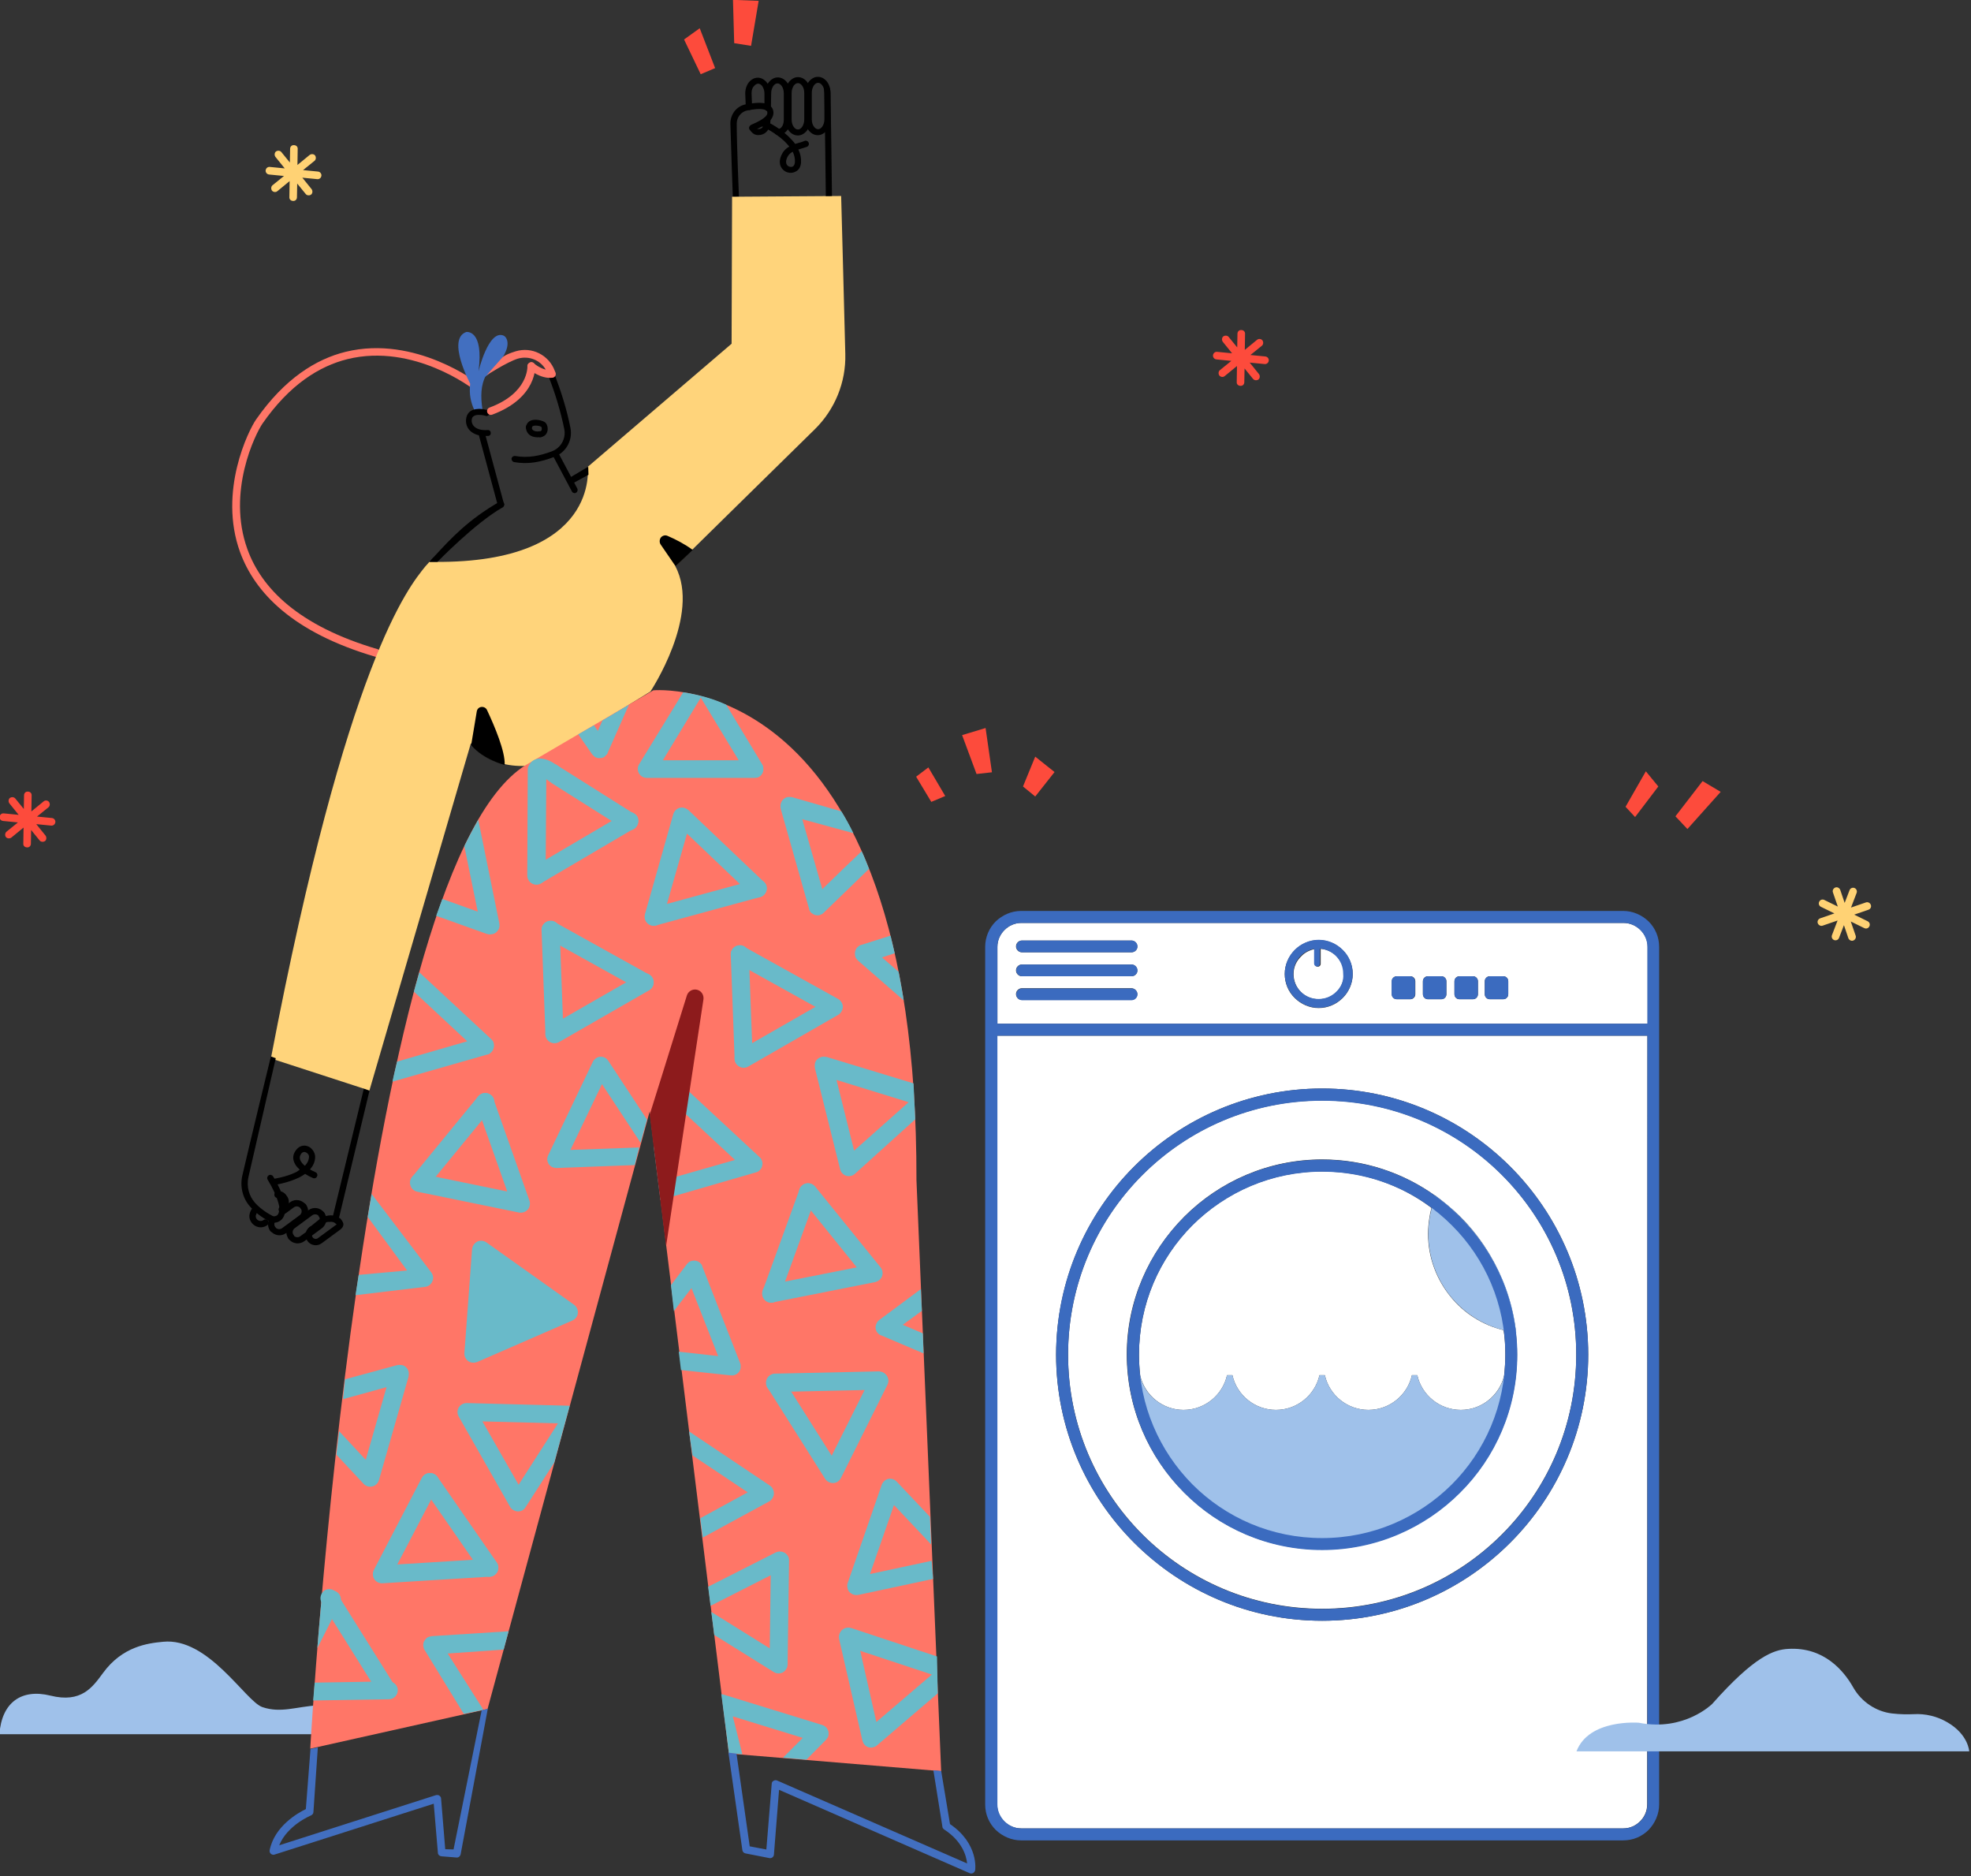 <?xml version="1.0" encoding="utf-8"?>
<!-- Generator: Adobe Illustrator 25.3.1, SVG Export Plug-In . SVG Version: 6.00 Build 0)  -->
<svg version="1.1" id="Layer_1" xmlns="http://www.w3.org/2000/svg" xmlns:xlink="http://www.w3.org/1999/xlink" x="0px" y="0px"
	 viewBox="0 0 806 767" style="enable-background:new 0 0 806 767;" xml:space="preserve">
<rect x="0" y="0" width="806" height="767" fill="#333333" stroke="none"/>
<style type="text/css">
	.st0{fill:#9FC1EA;}
	.st1{fill:#FF7667;}
	.st2{fill:#FFD47B;}
	.st3{fill:#69BAC9;}
	.st4{fill:#8D1B1C;}
	.st5{fill:#426FC0;}
	.st6{fill:#FFFFFF;}
	.st7{fill:#3B6BBF;}
	.st8{fill:#FD4B3C;}
	.st9{fill:#FFD274;}
</style>
<path class="st0" d="M-0.23,709.03h146c0,0-6-12.3-15.9-11.8c-8.7,0.5-15,3.3-22.6,0.7c-6.9-2.4-22-28.6-40.6-26.7
	c-6.3,0.6-16.6,1.9-24.5,12.7c-4.3,5.8-8.8,12.5-21.6,9.3C8.77,690.33,0.67,696.03-0.23,709.03z"/>
<g id="CHARACTER-1">
	<path class="st1" d="M195.57,156.73c0,0-25.6-19.9-54.2-12.9c-12.2,3-25,11-36.6,27.6c-3.1,4.4-15.6,29.5-6.6,54.3
		c6,16.4,21.3,32.8,55.4,42.8c0.8,0.2,1.7-0.2,2-1.1c0.2-0.8-0.2-1.7-1.1-2c-32.7-9.6-47.6-25.1-53.3-40.9
		c-8.5-23.5,3.3-47.2,6.2-51.4c11-15.8,23.1-23.4,34.7-26.3c27.2-6.7,51.5,12.3,51.5,12.3c0.7,0.5,1.7,0.4,2.2-0.3
		C196.47,158.23,196.27,157.23,195.57,156.73z"/>
	<g>
		<path class="st2" d="M177.87,229.73h-2.3c0,0-1.2,1.4-1.6,1.8c-6.8,8.4-32.1,38.6-63.2,201.2l40.3,13.1l41.5-142
			c0,0,6.7,10.7,24.2,9.2l49.2-30.3c0,0,20.8-31.3,10.2-51.2c0,0,36.9-36.3,57.1-56.1c8.2-8.1,12.7-19.2,12.4-30.7
			c-0.6-24.3-1.7-64.6-1.7-64.6l-44.6,0.3l-0.2,60.1l-58.9,50.4C240.37,190.93,245.47,230.23,177.87,229.73z"/>
		<path d="M192.67,304.63c0,0,1.3-7.8,2.3-13.8c0.2-1,0.9-1.7,1.9-1.8c1-0.1,1.9,0.4,2.3,1.3c3.1,6.6,7.5,17,7.2,22.4
			C206.37,312.73,197.77,310.73,192.67,304.63z"/>
		<path d="M276.27,231.53c0,0-3.3-4.8-6.1-8.9c-0.6-0.9-0.5-2.1,0.1-2.9c0.7-0.8,1.8-1.1,2.8-0.6c3.3,1.4,7.1,3.4,10.2,5.7
			L276.27,231.53z"/>
	</g>
	<g>
		<g transform="matrix(0.593,0.806,-0.898,0.661,1573.55,-373.849)">
			<path d="M-172.42,1523.94c0.7,1.4,1.9,2.8,4.4,2.8s4.6-1.8,4.6-4.1c0-0.6-0.6-1.2-1.3-1.2s-1.3,0.5-1.3,1.2c0,1-0.9,1.8-2,1.8
				c-1.2,0-1.7-0.8-2-1.5c-0.3-0.6-1.1-0.8-1.7-0.5C-172.42,1522.64-172.72,1523.34-172.42,1523.94z"/>
		</g>
		<g transform="matrix(0.593,0.806,-0.898,0.661,1573.55,-373.849)">
			<path d="M-163.82,1514.94c0-2.2-1.7-4.3-4.2-4.4c-2.7-0.2-3.8,1-4.2,2.2c-0.2,0.6,0.2,1.2,0.9,1.4c0.7,0.2,1.4-0.2,1.6-0.8
				c0.1-0.4,0.6-0.6,1.5-0.5c1.1,0.1,1.8,1.1,1.8,2.1c0,0.6,0.6,1.2,1.3,1.2C-164.32,1516.14-163.82,1515.54-163.82,1514.94z"/>
		</g>
		<g transform="matrix(0.593,0.806,-0.898,0.661,1587.89,-367.547)">
			<path d="M-178.42,1527.94c0.8,1.2,2.3,2.1,4,2.1c0.7,0,1.3-0.5,1.3-1.2s-0.6-1.1-1.3-1.1c-0.7,0-1.4-0.4-1.7-0.9
				c-0.4-0.6-1.1-0.7-1.8-0.4C-178.62,1526.64-178.82,1527.34-178.42,1527.94z"/>
		</g>
		<g transform="matrix(0.593,0.806,-0.898,0.661,1587.89,-367.547)">
			<path d="M-174.42,1529.94c2.5,0,4.6-1.8,4.6-4.1v-8c0-2.3-2.1-4.1-4.6-4.1c-0.7,0-1.3,0.5-1.3,1.2s0.6,1.2,1.3,1.2
				c1.1,0,2,0.8,2,1.8v8c0,1-0.9,1.8-2,1.8c-0.7,0-1.3,0.5-1.3,1.1S-175.22,1529.94-174.42,1529.94z"/>
		</g>
		<g transform="matrix(0.593,0.806,-0.898,0.661,1587.89,-367.547)">
			<path d="M-174.42,1513.84c-2.5,0-4.6,1.8-4.6,4.1v3.6c0,0.6,0.6,1.2,1.3,1.2s1.3-0.5,1.3-1.2v-3.6c0-1,0.9-1.8,2-1.8
				c0.7,0,1.3-0.5,1.3-1.2S-173.72,1513.84-174.42,1513.84z"/>
		</g>
		<g transform="matrix(0.593,0.806,-0.898,0.661,1602.23,-361.244)">
			<path d="M-180.92,1517.14c-2.5,0-4.6,1.8-4.6,4.1v8c0,2.3,2,4.1,4.6,4.1c0.7,0,1.3-0.5,1.3-1.2s-0.6-1.1-1.3-1.1
				c-1.1,0-2-0.8-2-1.8v-8c0-1,0.9-1.8,2-1.8c0.7,0,1.3-0.5,1.3-1.2C-179.62,1517.64-180.22,1517.14-180.92,1517.14z"/>
		</g>
		<g transform="matrix(0.593,0.806,-0.898,0.661,1602.23,-361.244)">
			<path d="M-180.92,1533.34c2.5,0,4.6-1.8,4.6-4.1v-8c0-2.3-2.1-4.1-4.6-4.1c-0.7,0-1.3,0.5-1.3,1.2c0,0.6,0.6,1.2,1.3,1.2
				c1.1,0,2,0.8,2,1.8v8c0,1-0.9,1.8-2,1.8c-0.7,0-1.3,0.5-1.3,1.1S-181.62,1533.34-180.92,1533.34z"/>
		</g>
		<g transform="matrix(0.512,0.696,-0.875,0.643,1661.24,-230.7)">
			<path d="M-366.06,1532.87l0.3,5.3c0,0.6-0.6,1.2-1.4,1.2s-1.5-0.5-1.5-1.1l-0.3-5.3l0,0c0-1,0.6-2.8,1.9-4.1c1-1,2.3-1.7,3.9-1.8
				c0.8-0.1,1.5,0.4,1.6,1.1s-0.5,1.2-1.3,1.3c-1,0.1-1.7,0.7-2.2,1.4C-365.76,1531.47-366.06,1532.27-366.06,1532.87z"/>
		</g>
		<g transform="matrix(0.512,0.696,-0.875,0.643,1661.24,-230.7)">
			<path d="M-362.16,1529.27c-0.2,0-0.5,0-0.8,0c-0.8,0.1-1.5-0.4-1.6-1.1c-0.1-0.6,0.5-1.2,1.3-1.3c1.8-0.1,2.8,0.1,3.4,0.7
				c0.4,0.4,0.7,1,0.7,1.9v8.6c0,2.1-2.1,3.8-4.8,3.8c-2.7,0-4.8-1.7-4.8-3.8c0-0.7,0.7-1.2,1.5-1.2c0.8,0,1.5,0.5,1.5,1.2
				c0,0.8,0.8,1.4,1.8,1.4s1.8-0.6,1.8-1.4v-8.6C-362.16,1529.47-362.16,1529.37-362.16,1529.27z"/>
		</g>
		<path d="M114.27,493.93c0-0.4-0.5-4.5-4.8-11.6c-0.4-0.6-0.2-1.4,0.4-1.8c0.6-0.4,1.4-0.2,1.8,0.4c5,8.3,5.1,12.8,5.1,12.8v0.1
			c-0.1,3.6-1.5,5-2.8,5.6c-1.1,0.6-2.4,0.6-3.6,0c-3.5-1.7-6.1-3.9-8-6c-3.1-3.4-4.3-8.2-3.3-12.7c3.1-13.5,11.7-48.8,11.7-48.8
			l2,0.7c0,0-8.1,35.2-11.2,48.7c-0.8,3.7,0.2,7.6,2.7,10.4c1.7,1.9,4.1,3.8,7.2,5.4c0.4,0.2,0.9,0.2,1.3,0
			C113.67,496.93,114.17,495.93,114.27,493.93z"/>
		<path d="M122.57,478.23c-0.8-0.8-1.5-1.5-1.9-2.3c-0.9-1.6-1-3.2-0.3-4.6c0.8-1.6,1.9-2.5,3-2.8c1.3-0.4,2.8,0,3.8,0.9
			s1.7,2.2,1.7,3.6c0,2-0.9,3.7-2.1,5.1c0.7,0.4,1.4,0.7,2.2,1.1c0.7,0.3,1,1,0.7,1.7s-1,1-1.7,0.7c-1.2-0.5-2.3-1.1-3.2-1.7
			c-0.7,0.5-1.5,1-2.3,1.4c-4.8,2.4-10.7,3.2-10.7,3.2c-0.7,0.1-1.3-0.4-1.4-1.1c-0.1-0.7,0.4-1.3,1.1-1.4c0,0,5.4-0.7,9.8-2.9
			C121.77,478.73,122.17,478.53,122.57,478.23z M124.67,476.63c1-1,1.6-2.2,1.7-3.7c0-0.6-0.3-1.1-0.8-1.5c-0.4-0.3-1-0.6-1.5-0.4
			c-0.5,0.1-1,0.6-1.3,1.4c-0.4,0.9-0.1,2,0.7,3C123.77,475.83,124.17,476.23,124.67,476.63z"/>
		<path d="M148.77,445.13l-12.6,51.9c-0.2,0.7,0.2,1.4,0.9,1.6c0.7,0.2,1.4-0.2,1.6-0.9l12.4-51.7L148.77,445.13z"/>
	</g>
	<g>
		<g transform="matrix(0.865,0.02,-0.021,0.936,191.4,4.297)">
			<path d="M169.12,31.3c-0.1-0.4,0-0.9,0.3-1.2c0.5-0.5,1-0.5,1.5-0.4c0.2,0.1,0.7,0.2,1,0.9c0,0.1,0.1,0.6,0.2,1.6
				c0.4,7.4,1.8,45.1,1.8,45.1l-2.9,0.1c0,0-1.4-37.7-1.8-45.1C169.12,31.8,169.12,31.4,169.12,31.3z M169.82,32.2
				c0.3,0.1,0.5,0.2,0.8,0.1C170.32,32.3,170.12,32.3,169.82,32.2z M170.72,32.3L170.72,32.3L170.72,32.3L170.72,32.3z M170.82,32.3
				L170.82,32.3L170.82,32.3L170.82,32.3z M170.92,32.3c0.2-0.1,0.5-0.2,0.7-0.4C171.42,32.1,171.12,32.2,170.92,32.3z"/>
		</g>
		<path d="M299.67,80.33h2.5c0,0-0.9-21.4-0.9-29.8c0-2.6,1.8-4.9,4.4-5.4c2.2-0.4,4.8-0.8,6.6-0.4c0.7,0.2,1.4,0.4,1.5,1
			s0,1.2-0.7,1.9c-1,1-2.8,2.1-5.9,3.4c-0.6,0.3-1,1-0.7,1.6s1,1,1.6,0.7c3.6-1.4,5.7-2.8,6.8-4c1.4-1.5,1.6-3,1.3-4.2
			c-0.4-1.5-1.6-2.5-3.5-2.9c-2.1-0.4-5-0.1-7.6,0.4c-3.8,0.7-6.4,4-6.4,7.9C298.87,58.83,299.67,80.23,299.67,80.33L299.67,80.33z"
			/>
		<path d="M322.77,59.93c-0.6-0.8-1.4-1.6-2.1-2.3c-4-3.7-9.1-6-9.1-6c-0.6-0.3-0.9-1-0.7-1.7c0.3-0.6,1-0.9,1.7-0.7
			c0,0,5.5,2.4,9.8,6.5c1,1,2,2,2.8,3.1c1.3-0.4,2.7-0.7,3.8-1.2c0.6-0.3,1.4,0,1.7,0.7c0.3,0.6,0,1.4-0.7,1.7
			c-1.1,0.4-2.3,0.7-3.5,1.1c0.8,1.6,1.2,3.4,1.1,5.2c-0.1,1.9-0.9,3.1-2,3.7c-1.6,1-3.8,0.8-5.2-0.5c-1.5-1.3-2.3-3.8-0.3-7.1
			C320.77,61.33,321.67,60.53,322.77,59.93z M324.17,62.03c-0.7,0.4-1.4,0.9-1.9,1.7c-1.1,1.8-1,3.2-0.2,4c0.6,0.5,1.5,0.7,2.2,0.3
			c0.5-0.3,0.7-0.9,0.8-1.7C325.17,64.73,324.77,63.33,324.17,62.03z"/>
		<g transform="matrix(1.122,0,0,1.437,-196.771,-169.43)">
			<path d="M448.69,154.91c0.8,0.8,1.7,1.6,3.6,1.4c2.4-0.2,3.9-1.8,3.9-4.3c0-0.5-0.5-0.9-1.1-0.9s-1.1,0.4-1.1,0.9
				c0,1.5-0.6,2.5-1.9,2.6c-0.9,0.1-1.2-0.4-1.5-0.8c-0.4-0.4-1.1-0.4-1.6-0.1C448.39,154.01,448.29,154.61,448.69,154.91z"/>
		</g>
		<g transform="matrix(1.122,0,0,1.437,-196.771,-169.43)">
			<path d="M449.29,144.41l0.2,3.9c0,0.5-0.5,0.9-1.1,0.9s-1.1-0.4-1.2-0.8l-0.2-3.9l0,0c0-2.6,2.1-4.5,4.6-4.5c2.4,0,4.6,2,4.6,4.5
				v3.6c0,0.5-0.5,0.9-1.1,0.9s-1.1-0.4-1.1-0.9v-3.6c0-0.8-0.3-1.5-0.8-2.1c-0.4-0.4-0.9-0.7-1.5-0.7s-1.1,0.3-1.5,0.7
				C449.59,142.81,449.29,143.61,449.29,144.41z"/>
		</g>
		<g transform="matrix(1.122,0,0,1.437,-181.23,-169.547)">
			<path d="M445.09,156.41c2.4,0,4.5-1.7,4.5-4.3v-7.6c0-2.6-2.1-4.5-4.6-4.5c-2.4,0-4.6,2-4.6,4.5l-0.1,4.2c0,0.5,0.5,0.9,1.1,0.9
				s1.1-0.4,1.1-0.9l0.1-4.2l0,0c0-0.8,0.3-1.5,0.8-2.1c0.4-0.4,0.9-0.7,1.5-0.7s1.1,0.3,1.5,0.7c0.5,0.5,0.8,1.3,0.8,2.1v7.6
				c0,1.4-0.9,2.6-2.2,2.6c-0.6,0-1.1,0.4-1.1,0.9S444.49,156.41,445.09,156.41z"/>
		</g>
		<g transform="matrix(1.122,0,0,1.437,-165.689,-169.664)">
			<path d="M443.09,144.51c0-2.6-2.1-4.5-4.6-4.5c-2.4,0-4.6,2-4.6,4.5v7.6c0,2.6,2.1,4.5,4.6,4.5c2.4,0,4.6-2,4.6-4.5V144.51z
				 M440.79,144.51v7.6c0,0.8-0.3,1.5-0.8,2.1c-0.4,0.4-0.9,0.7-1.5,0.7s-1.1-0.3-1.5-0.7c-0.5-0.5-0.8-1.3-0.8-2.1v-7.6
				c0-0.8,0.3-1.5,0.8-2.1c0.4-0.4,0.9-0.7,1.5-0.7s1.1,0.3,1.5,0.7C440.49,142.91,440.79,143.61,440.79,144.51z"/>
		</g>
		<g transform="matrix(1.122,0,0,1.437,-150.148,-169.781)">
			<path d="M436.49,144.51c0-2.6-2.1-4.5-4.6-4.5c-2.4,0-4.6,2-4.6,4.5v7.6c0,2.6,2.1,4.5,4.6,4.5c2.4,0,4.6-2,4.6-4.5V144.51z
				 M434.29,144.51v7.6c0,0.8-0.3,1.5-0.8,2.1c-0.4,0.4-0.9,0.7-1.5,0.7s-1.1-0.3-1.5-0.7c-0.5-0.5-0.8-1.3-0.8-2.1v-7.6
				c0-0.8,0.3-1.5,0.8-2.1c0.4-0.4,0.9-0.7,1.5-0.7s1.1,0.3,1.5,0.7C433.99,142.91,434.29,143.71,434.29,144.51z"/>
		</g>
	</g>
	<g>
		<path d="M175.57,229.73h3.3c0,0,15.5-16,26.7-22.3c0.6-0.4,0.8-1.1,0.5-1.8c-0.3-0.6-1.1-0.8-1.8-0.5
			c-12.6,7.2-19.8,14.9-26.7,22.4C176.97,228.03,175.57,229.73,175.57,229.73z"/>
		<path d="M195.77,177.73l7.8,28.9c0.2,0.7,0.9,1.1,1.6,0.9c0.7-0.2,1.1-0.9,0.9-1.6l-7.8-28.9c-0.2-0.7-0.9-1.1-1.6-0.9
			C195.97,176.33,195.57,177.03,195.77,177.73z"/>
		<g transform="matrix(1,0,0,1,0.776,2.476)">
			<path d="M239.77,188.33l-7.4,4.4c-0.6,0.4-0.8,1.1-0.5,1.8c0.4,0.6,1.1,0.8,1.8,0.5l6.2-3.4L239.77,188.33z"/>
		</g>
		<path d="M236.07,199.73l-7.6-14.3c-0.3-0.6-1.1-0.9-1.7-0.5c-0.6,0.3-0.9,1.1-0.5,1.7l7.6,14.3c0.3,0.6,1.1,0.9,1.7,0.5
			C236.17,201.13,236.37,200.33,236.07,199.73z"/>
		<path d="M210.27,188.93c5.8,1,10.7,0,16.3-2.1c4.9-1.8,7.7-6.8,6.7-11.9c-1.5-7.6-3.8-14.8-6.5-21.9c-0.3-0.7-1-1-1.7-0.7
			s-1,1-0.7,1.7c2.7,6.9,4.9,14.1,6.4,21.5c0.7,3.8-1.4,7.6-5.1,9c-5.1,1.9-9.7,2.8-15,1.9c-0.7-0.1-1.4,0.4-1.5,1.1
			C209.17,188.13,209.57,188.83,210.27,188.93z"/>
		<g transform="matrix(0.751,0,0,1.051,278.608,-32.749)">
			<path d="M-84.56,197.12c-0.2,1,0.4,2.6,2.5,3.5c1.2,0.5,3,0.8,5.5,0.6c0.9-0.1,1.5-0.7,1.3-1.3c-0.1-0.6-1-1.1-1.8-1
				c-3.4,0.4-4.5-0.8-4.4-1.5c0.1-0.6-0.5-1.2-1.4-1.3C-83.66,196.12-84.46,196.52-84.56,197.12z"/>
		</g>
		<g transform="matrix(0.751,0,0,1.051,278.608,-32.749)">
			<path d="M-76.56,201.22c2.8-0.3,3.9-1.9,3.8-3.4c0-1-0.7-2-1.5-2.4c-0.9-0.5-4-1.2-6.4-0.9c-2,0.2-3.6,1.1-3.9,2.7
				c-0.1,0.6,0.5,1.2,1.4,1.3c0.9,0.1,1.7-0.4,1.8-1c0.1-0.7,1.1-0.8,2-0.8c1.3,0,2.7,0.2,3.1,0.5c0.2,0.1,0.3,0.4,0.3,0.7
				c0,0.5-0.2,1-1.1,1.1c-0.9,0.1-1.5,0.7-1.3,1.3C-78.26,200.92-77.46,201.32-76.56,201.22z"/>
		</g>
		<path d="M199.57,167.73c0,0-2.9-0.9-5.3-0.4c-1.9,0.4-3.5,1.6-3.7,4.3c-0.1,1.6,0.4,3.4,1.9,4.7c1.4,1.2,3.6,2.1,7.1,1.9
			c0.7,0,1.2-0.6,1.1-1.3c0-0.7-0.6-1.2-1.3-1.1c-4.9,0.3-6.6-2.1-6.5-4c0.1-0.7,0.2-1.2,0.6-1.5c0.5-0.5,1.3-0.7,2.1-0.7
			c1.6-0.1,3.1,0.4,3.1,0.4c0.6,0.2,1.3-0.2,1.5-0.8C200.57,168.63,200.27,167.93,199.57,167.73z"/>
	</g>
	<g>
		<path class="st1" d="M216.47,311.93l50.7-29.7c0,0,108-10.1,107.6,200.3l10.1,241.6l-86.8-7.2l-32.4-262.5l-66.3,244.3l-72.5,16.2
			C126.87,714.93,147.37,349.73,216.47,311.93z"/>
		<g>
			<path class="st3" d="M279.37,283.03c7.4,1.1,13.6,3.2,17.6,5.1l14.8,24.5l0,0c0.1,0.2,0.3,0.5,0.3,0.8v0.1
				c0.1,0.3,0.1,0.6,0.1,0.9v0.1c0,0.7-0.2,1.3-0.5,1.8s-0.7,1-1.3,1.3l0,0c-0.2,0.1-0.5,0.3-0.8,0.3h-0.1c-0.3,0.1-0.6,0.1-0.9,0.1
				h-0.1h-44c-1.3,0-2.6-0.7-3.2-1.9c-0.7-1.2-0.6-2.6,0.1-3.7L279.37,283.03z M302.07,310.83l-15.5-25.6l-15.5,25.6H302.07z"/>
			<g transform="matrix(1.237,-0.337,0.32,1.175,-579.215,255.958)">
				<path class="st3" d="M647.13,273.89h-34.3c-1.6,0-2.9,1.4-2.9,3c0,1.7,1.3,3,2.9,3h34.3c1.6,0,2.9-1.4,2.9-3
					S648.73,273.89,647.13,273.89z"/>
			</g>
			<g transform="matrix(1.237,-0.337,0.32,1.175,-579.215,255.958)">
				<path class="st3" d="M629.93,252.89l-14.7,25.6c-0.8,1.4-2.6,1.9-4,1s-1.8-2.7-1-4.2l17.1-29.9c0.5-0.9,1.5-1.5,2.5-1.5
					s1.9,0.6,2.5,1.5l17.2,29.9c0.8,1.4,0.4,3.3-1,4.2s-3.1,0.4-3.9-1L629.93,252.89z"/>
			</g>
			<g transform="matrix(1.105,-0.65,0.618,1.05,-815.355,722.939)">
				<path class="st3" d="M874.38,169.4h-34.3c-1.6,0-2.9,1.4-2.9,3c0,1.7,1.3,3,2.9,3h34.3c1.6,0,2.9-1.4,2.9-3
					C877.18,170.8,875.98,169.4,874.38,169.4z"/>
			</g>
			<g transform="matrix(1.105,-0.65,0.618,1.05,-815.355,722.939)">
				<path class="st3" d="M858.28,146.2l-15.8,27.8c-0.8,1.4-2.6,1.9-4,1s-1.8-2.7-1-4.2l17.3-30.6c0.4-0.8,1.8-1.5,2.6-1.6
					c0.8-0.1,1.9,0,3,0.9c1.8,1.4,2.7,3.7,2.7,3.7c0.3,0.3,0.8,1.6,1,2l12.7,25.9c0.7,1.5,0.2,3.3-1.2,4.1c-1.4,0.8-3.1,0.2-3.9-1.3
					l-12.4-25.3L858.28,146.2z"/>
			</g>
			<path class="st3" d="M257.17,288.13l-8.7,19.7v0.1c-0.1,0.3-0.3,0.5-0.5,0.7l-0.1,0.1c-0.2,0.2-0.4,0.4-0.6,0.6l0,0
				c-0.5,0.4-1.1,0.6-1.8,0.6c-0.6,0.1-1.2,0-1.9-0.3l0,0c-0.3-0.1-0.5-0.3-0.7-0.5l-0.1-0.1c-0.2-0.2-0.4-0.4-0.6-0.6l0,0l-5.7-8.2
				l6.4-3.7l1.6,2.3l1.9-4.3L257.17,288.13z"/>
			<path class="st3" d="M171.47,397.53l29.4,27.3l0,0c0.2,0.2,0.4,0.4,0.6,0.7l0.1,0.1c0.1,0.3,0.3,0.5,0.3,0.8v0.1
				c0.2,0.6,0.2,1.3,0,1.9c-0.1,0.6-0.4,1.2-0.9,1.7l0,0c-0.2,0.2-0.4,0.4-0.7,0.6l-0.1,0.1c-0.3,0.1-0.5,0.3-0.8,0.3h-0.1
				l-38.8,11.1c0.5-2.4,1.2-5.2,1.9-8.2l28.7-8.3l-21.8-20.3C170.07,402.23,170.97,399.53,171.47,397.53z"/>
			<g transform="matrix(-1.121,-0.623,0.592,-1.065,1940.91,2919.31)">
				<path class="st3" d="M2111.62,1109.19l17.2,29.9c0.8,1.4,2.6,1.9,3.9,1c1.4-0.9,1.8-2.7,1-4.2l-17.2-29.9
					c-0.8-1.4-2.6-1.9-3.9-1C2111.22,1105.89,2110.82,1107.69,2111.62,1109.19z"/>
			</g>
			<g transform="matrix(-1.121,-0.623,0.592,-1.065,1940.91,2919.31)">
				<path class="st3" d="M2131.22,1134.39h-34.3c-1.6,0-2.9,1.4-2.9,3c0,1.7,1.3,3,2.9,3h34.3c1.6,0,2.9-1.4,2.9-3
					S2132.82,1134.39,2131.22,1134.39z"/>
			</g>
			<g transform="matrix(-1.121,-0.623,0.592,-1.065,1940.91,2919.31)">
				<path class="st3" d="M2099.42,1138.99l17.1-29.9c0.8-1.4,0.4-3.3-1-4.2c-1.4-0.9-3.1-0.4-4,1l-17.1,29.9c-0.8,1.4-0.4,3.3,1,4.2
					C2096.82,1140.89,2098.52,1140.39,2099.42,1138.99z"/>
			</g>
			<path class="st3" d="M355.37,355.23c-5.5,5.3-12.1,11.7-18.5,17.9c-0.2,0.2-0.5,0.4-0.7,0.6h-0.1c-0.3,0.2-0.6,0.3-0.9,0.4
				c-0.6,0.2-1.3,0.1-1.8,0c-0.6-0.2-1.1-0.5-1.6-0.9c-0.2-0.2-0.5-0.5-0.6-0.8l0,0c-0.2-0.3-0.3-0.5-0.3-0.8l-11.6-40.9v-0.1
				c-0.1-0.3-0.1-0.6-0.1-0.9v-0.2c0-0.3,0-0.6,0.1-0.9v-0.1c0.2-0.6,0.5-1.2,0.9-1.6s1-0.8,1.6-1h0.1c0.3-0.1,0.6-0.1,0.9-0.1h0.1
				h0.1c0.3,0,0.6,0,0.9,0.1h0.1l20.1,5.8c1.5,2.4,3.3,5.6,4.9,8.9l-20.9-5.7l8.2,28.6c5.7-5.6,11.3-11,16.1-15.5
				C353.57,350.53,354.57,353.23,355.37,355.23z"/>
			<g transform="matrix(-1.121,-0.623,0.592,-1.065,2087.48,2938.42)">
				<path class="st3" d="M2152.63,1113.33h29.2c1.6,0,2.9,1.4,2.9,3c0,1.7-1.3,3-2.9,3h-34.3c-1,0-2-0.6-2.5-1.5
					c-0.5-1-0.5-2.1,0-3.1l17.1-29.9c0.8-1.4,2.6-1.9,4-1c1.4,0.9,1.8,2.7,1,4.2L2152.63,1113.33z"/>
			</g>
			<g transform="matrix(-1.121,-0.623,0.592,-1.065,2087.48,2938.42)">
				<path class="st3" d="M2162.23,1088.13l17.2,29.9c0.8,1.4,2.6,1.9,3.9,1c1.4-0.9,1.8-2.7,1-4.2l-17.2-29.9
					c-0.8-1.4-2.6-1.9-3.9-1C2161.83,1084.83,2161.43,1086.63,2162.23,1088.13z"/>
			</g>
			<path class="st3" d="M267.27,468.43l4.8-23.2l0.1-0.3l0.1-0.3l0.1-0.2l0.1-0.3l0.2-0.3l0.2-0.2l0.2-0.2c0,0,0,0,0.1-0.1
				c0.4-0.5,1-0.8,1.5-1h0.1c0.6-0.2,1.2-0.2,1.8-0.1l0.3,0.1l0.3,0.1l0.2,0.1l0.3,0.1l0.3,0.2l0.2,0.2l0.2,0.2c0,0,0,0,0.1,0
				l32.2,29.9l0.2,0.2l0.2,0.2l0.1,0.2l0.2,0.2l0.1,0.3l0.1,0.3l0.1,0.2c0,0,0,0,0,0.1c0.2,0.6,0.2,1.2,0,1.8v0.1
				c-0.1,0.6-0.4,1.1-0.9,1.6l-0.2,0.2l-0.2,0.2l-0.2,0.1l-0.2,0.2l-0.3,0.1l-0.3,0.1l-0.2,0.1c0,0,0,0-0.1,0l-39,11.3
				L267.27,468.43z M271.87,482.43l28.7-8.2l-22.6-21L271.87,482.43z"/>
			<path class="st3" d="M374.27,457.63l-24.7,22.3c-1,0.9-2.3,1.1-3.5,0.8c-1.2-0.4-2.2-1.4-2.5-2.6l-10.3-41.3v-0.1
				c-0.1-0.3-0.1-0.6-0.1-0.9v-0.2c0-0.3,0.1-0.6,0.1-0.9v-0.1c0.2-0.6,0.5-1.2,1-1.6c0.4-0.4,1-0.7,1.6-0.9h0.1
				c0.3-0.1,0.6-0.1,0.9-0.1h0.2c0.3,0,0.6,0.1,0.9,0.1h0.1l35.5,10.8L374.27,457.63z M349.27,470.43l22.3-19.8l-29.5-9.1
				L349.27,470.43z"/>
			<path class="st3" d="M364.17,382.53c0.5,2.1,1.1,4.6,1.7,7.2l-5.2,1.7l6.8,5.9c0.9,4.7,1.7,9,2.1,11.7l-18.7-16.3l0,0
				c-0.2-0.2-0.4-0.4-0.6-0.7l-0.1-0.1c-0.2-0.3-0.3-0.5-0.4-0.8v-0.1c-0.2-0.6-0.2-1.3-0.1-1.9c0.1-0.6,0.4-1.2,0.8-1.7l0,0
				c0.2-0.2,0.4-0.4,0.7-0.6l0.1-0.1c0.2-0.2,0.5-0.3,0.8-0.4h0.1L364.17,382.53z"/>
			<path class="st3" d="M274.37,525.43l6.6-8.7l0,0c0.2-0.2,0.4-0.4,0.6-0.6l0.1-0.1c0.2-0.2,0.5-0.3,0.8-0.4l0,0l0,0
				c0.6-0.2,1.2-0.3,1.9-0.2c0.6,0.1,1.2,0.3,1.7,0.7l0,0c0.2,0.2,0.4,0.4,0.6,0.6l0.1,0.1c0.2,0.2,0.3,0.5,0.4,0.8v0.1l15.5,39.6
				c0.1,0.3,0.2,0.5,0.2,0.8v0.1c0,0.3,0,0.7,0,1c-0.1,0.6-0.3,1.2-0.7,1.7l0,0c-0.4,0.5-0.9,0.9-1.4,1.1c-0.3,0.1-0.6,0.2-0.9,0.3
				h-0.1c-0.3,0-0.6,0-0.9,0l-20.4-2.2l-0.9-7.5l16.1,1.8l-10.9-27.8l-7.2,9.4L274.37,525.43z"/>
			<g transform="matrix(0.685,1.084,-1.03,0.651,1540.85,-539.827)">
				<path class="st3" d="M247.91,1330.65l-14.5-25.3c-0.8-1.4-0.4-3.3,1-4.2s3.1-0.4,3.9,1l17.2,29.9c0.5,0.9,0.6,2.1,0,3.1
					c-0.5,0.9-1.5,1.5-2.5,1.5h-34.3c-1.6,0-2.9-1.4-2.9-3c0-1.7,1.3-3,2.9-3H247.91z"/>
			</g>
			<g transform="matrix(0.685,1.084,-1.03,0.651,1540.85,-539.827)">
				<path class="st3" d="M221.11,1335.25l17.1-29.9c0.8-1.4,0.4-3.3-1-4.2s-3.1-0.4-4,1l-17.1,29.9c-0.8,1.4-0.4,3.3,1,4.2
					S220.31,1336.65,221.11,1335.25z"/>
			</g>
			<path class="st3" d="M376.57,527.03l0.4,8.9l-7.8,5.7l8.2,3.5l0.3,8.2l-17.4-7.4h-0.1c-0.3-0.1-0.5-0.3-0.7-0.4l-0.1-0.1
				c-0.2-0.2-0.4-0.4-0.6-0.6l0,0c-0.4-0.5-0.6-1.1-0.7-1.7c-0.1-0.6,0-1.2,0.3-1.9l0,0c0.1-0.3,0.3-0.5,0.4-0.8l0.1-0.1
				c0.2-0.2,0.4-0.4,0.6-0.6l0,0L376.57,527.03z"/>
			<path class="st3" d="M381.57,645.53l-30.4,6.5h-0.1c-0.3,0.1-0.6,0.1-0.9,0.1h-0.2c-0.3,0-0.6-0.1-0.9-0.2h-0.1
				c-0.6-0.2-1.1-0.6-1.6-1c-0.4-0.5-0.7-1-0.8-1.7v-0.1c-0.1-0.3-0.1-0.6-0.1-0.9v-0.2c0-0.3,0.1-0.6,0.2-0.9l0,0l13.9-40.1
				c0.1-0.3,0.2-0.5,0.4-0.8l0.1-0.1c0.2-0.3,0.4-0.5,0.6-0.7c0.5-0.4,1-0.7,1.6-0.8l0,0c0.6-0.1,1.2-0.1,1.8,0.1
				c0.3,0.1,0.6,0.2,0.9,0.4l0.1,0.1c0.2,0.2,0.5,0.4,0.7,0.6l13.5,14.3l0.5,11.3l-15.2-16.1l-9.8,28.2l25.2-5.4L381.57,645.53z"/>
			<path class="st3" d="M289.57,648.73l27.6-14c0.3-0.1,0.5-0.2,0.8-0.3h0.1c0.3-0.1,0.6-0.1,1-0.1c0.6,0,1.2,0.2,1.8,0.5l0,0
				c0.5,0.3,1,0.8,1.3,1.3c0.2,0.3,0.3,0.6,0.4,0.9v0.1c0.1,0.3,0.1,0.6,0.1,0.9l-0.6,42.5c0,1.3-0.8,2.5-1.9,3.2
				c-1.2,0.6-2.6,0.6-3.7-0.1l-24.4-15.2l-1.2-9.4l23.9,14.9l0.4-29.9l-24.6,12.5L289.57,648.73z"/>
			<path class="st3" d="M281.77,585.23l33,22.1c0.2,0.2,0.5,0.3,0.7,0.6l0.1,0.1c0.2,0.2,0.4,0.5,0.5,0.8c0.3,0.6,0.4,1.2,0.4,1.8
				l0,0c0,0.6-0.2,1.2-0.5,1.8c-0.2,0.3-0.4,0.5-0.6,0.8l-0.1,0.1c-0.2,0.2-0.5,0.4-0.7,0.5l-27.2,14.8l-1-7.9l19.4-10.6l-22.6-15.1
				L281.77,585.23z"/>
			<path class="st3" d="M294.97,692.63c0.2,0,0.3,0.1,0.5,0.1h0.1l40.6,12.5c0.3,0.1,0.5,0.2,0.8,0.3l0.1,0.1
				c0.3,0.2,0.5,0.4,0.8,0.6c0.4,0.5,0.7,1,0.9,1.6l0,0c0.1,0.6,0.1,1.2,0,1.8c-0.1,0.3-0.2,0.6-0.4,0.9l-0.1,0.1
				c-0.2,0.3-0.3,0.5-0.5,0.7l-8,8.1l-9.6-0.8l8.1-8.1l-28.6-8.8l3.9,15.5l-5.5-0.5L294.97,692.63z"/>
			<path class="st3" d="M383.47,692.33l-24.9,21.3c-0.2,0.2-0.5,0.3-0.7,0.5h-0.1c-0.3,0.1-0.6,0.2-0.9,0.3
				c-0.6,0.1-1.3,0.1-1.8-0.1l0,0c-0.6-0.2-1.1-0.5-1.5-1c-0.2-0.2-0.4-0.5-0.6-0.8v-0.1c-0.1-0.3-0.2-0.5-0.3-0.8l-9.5-41.4v-0.1
				c-0.1-0.3-0.1-0.6-0.1-0.9v-0.2c0-0.3,0.1-0.6,0.2-0.9v-0.1c0.2-0.6,0.6-1.2,1-1.6c0.5-0.4,1-0.7,1.7-0.9h0.1
				c0.3-0.1,0.6-0.1,0.9-0.1h0.2c0.3,0,0.6,0.1,0.9,0.2h0.1l35,11.6L383.47,692.33z M351.77,674.93l6.6,29.1l22.7-19.4
				L351.77,674.93z"/>
			<g transform="matrix(-0.438,1.205,-1.145,-0.416,3017.64,251.042)">
				<path class="st3" d="M906.21,1982.85l-14.7,25.6c-0.8,1.4-2.6,1.9-4,1s-1.8-2.7-1-4.2l17.1-29.9c0.5-0.9,1.5-1.5,2.5-1.5
					s1.9,0.6,2.5,1.5l17.2,29.9c0.8,1.4,0.4,3.3-1,4.2c-1.4,0.9-3.1,0.4-3.9-1L906.21,1982.85z"/>
			</g>
			<g transform="matrix(-0.438,1.205,-1.145,-0.416,3017.64,251.042)">
				<path class="st3" d="M923.41,2003.85h-34.3c-1.6,0-2.9,1.4-2.9,3c0,1.7,1.3,3,2.9,3h34.3c1.6,0,2.9-1.4,2.9-3
					C926.31,2005.15,925.01,2003.85,923.41,2003.85z"/>
			</g>
			<path class="st3" d="M259.57,476.33l-31.9,1.2c-0.3,0-0.6,0-0.9-0.1h-0.1c-0.3-0.1-0.6-0.2-0.9-0.3c-0.6-0.3-1-0.7-1.4-1.2l0,0
				c-0.3-0.5-0.5-1.1-0.6-1.7c0-0.3,0-0.6,0.1-1v-0.1c0.1-0.3,0.2-0.6,0.3-0.8l18.3-38.3l0,0c0.1-0.3,0.3-0.5,0.5-0.7l0.1-0.1
				c0.2-0.2,0.4-0.4,0.7-0.6l0,0c0.5-0.4,1.2-0.6,1.8-0.6s1.2,0.1,1.8,0.4l0,0c0.3,0.1,0.5,0.3,0.7,0.5l0.1,0.1
				c0.2,0.2,0.4,0.4,0.6,0.7l0,0l15.8,24l-2.6,9.5l-15.8-24l-12.9,26.9l28.1-1L259.57,476.33z"/>
			<g transform="matrix(-0.428,-1.209,1.149,-0.406,456.55,3118.97)">
				<path class="st3" d="M2009.16,502.81l17.2,29.9c0.8,1.4,2.6,1.9,3.9,1c1.4-0.9,1.8-2.7,1-4.2l-17.2-29.9c-0.8-1.4-2.6-1.9-3.9-1
					C2008.76,499.51,2008.36,501.31,2009.16,502.81z"/>
			</g>
			<g transform="matrix(-0.428,-1.209,1.149,-0.406,456.55,3118.97)">
				<path class="st3" d="M1999.56,528.01h29.2c1.6,0,2.9,1.4,2.9,3c0,1.7-1.3,3-2.9,3h-34.3c-1,0-2-0.6-2.5-1.5
					c-0.5-1-0.5-2.1,0-3.1l17.1-29.9c0.8-1.4,2.6-1.9,4-1s1.8,2.7,1,4.2L1999.56,528.01z"/>
			</g>
			<path class="st3" d="M151.97,488.13l24.4,32.1c0.8,1.1,1,2.5,0.4,3.7c-0.5,1.2-1.7,2.1-3,2.2l-28.4,3.4l1.3-8.3l19.8-1.8
				l-16.1-21.9L151.97,488.13z"/>
			<g transform="matrix(-1.045,-0.743,0.706,-0.993,1674.6,3245.22)">
				<path class="st3" d="M2160.3,1094.65c-0.5-0.9-1.5-1.5-2.5-1.5s-1.9,0.6-2.5,1.5l-17.1,29.9c-0.5,0.9-0.6,2.1,0,3.1
					c0.5,0.9,1.5,1.5,2.5,1.5h34.3c1,0,2-0.6,2.5-1.5c0.5-1,0.5-2.1,0-3.1L2160.3,1094.65z M2157.8,1102.05l-12,21h24.1
					L2157.8,1102.05z"/>
			</g>
			<path class="st3" d="M226.67,597.93l-11.7,18.2c-0.2,0.2-0.3,0.5-0.5,0.7l-0.1,0.1c-0.2,0.2-0.5,0.4-0.8,0.6
				c-0.6,0.3-1.2,0.4-1.8,0.4l0,0c-0.6,0-1.2-0.2-1.8-0.5c-0.3-0.2-0.5-0.4-0.8-0.6l-0.1-0.1c-0.2-0.2-0.4-0.4-0.5-0.7l-21-36.9
				c-0.7-1.2-0.6-2.6,0-3.7c0.7-1.1,1.9-1.8,3.3-1.8l42.1,1.1L226.67,597.93z M212.07,607.03l16.1-25.1l-30.9-0.8L212.07,607.03z"/>
			<g transform="matrix(1.28,-0.079,0.075,1.216,-592.497,417.707)">
				<path class="st3" d="M586.53,194.67l17.2,29.9c0.8,1.4,2.6,1.9,3.9,1c1.4-0.9,1.8-2.7,1-4.2l-17.2-29.9c-0.8-1.4-2.6-1.9-3.9-1
					C586.13,191.37,585.73,193.27,586.53,194.67z"/>
			</g>
			<g transform="matrix(1.28,-0.079,0.075,1.216,-592.497,417.707)">
				<path class="st3" d="M576.93,219.97h29.2c1.6,0,2.9,1.4,2.9,3c0,1.7-1.3,3-2.9,3l-34.3,0c-1,0-2-0.6-2.5-1.5
					c-0.5-1-0.5-2.1,0-3.1l17.1-29.9c0.8-1.4,2.6-1.9,4-1s1.8,2.7,1,4.2L576.93,219.97z"/>
			</g>
			<path class="st3" d="M207.97,666.93l-2,7.5l-22.9,1.6l14.6,23l-8,1.7l-16-26.1c-0.2-0.2-0.3-0.5-0.4-0.8v-0.1
				c-0.1-0.3-0.1-0.6-0.2-1c0-0.6,0.1-1.3,0.4-1.8l0,0c0.3-0.5,0.7-1,1.2-1.4c0.3-0.2,0.6-0.3,0.9-0.4h0.1c0.3-0.1,0.6-0.1,0.9-0.2
				L207.97,666.93z"/>
			<g transform="matrix(-0.681,-1.087,1.032,-0.647,771.529,3596.04)">
				<path class="st3" d="M2207.43,836.55h-34.3c-1.6,0-2.9,1.4-2.9,3c0,1.7,1.3,3,2.9,3h34.3c1.6,0,2.9-1.4,2.9-3
					C2210.23,837.95,2209.03,836.55,2207.43,836.55z"/>
			</g>
			<path class="st3" d="M128.67,687.93l30.3-0.5c2,0,3.7,1.6,3.7,3.6s-1.6,3.7-3.6,3.7l-31,0.5
				C128.27,693.13,128.47,690.73,128.67,687.93z M131.47,654.03l0.9-1.8c0.9-1.8,3.1-2.6,5-1.6c1.8,0.9,2.6,3.1,1.6,5l-9.2,18.2
				C130.27,667.93,130.77,661.33,131.47,654.03z"/>
			<path class="st3" d="M141.07,563.93l21.3-5.8h0.1c0.3-0.1,0.6-0.1,0.9-0.1h0.1h0.1c0.3,0,0.6,0.1,0.9,0.1h0.1
				c0.6,0.2,1.2,0.5,1.6,1c0.4,0.4,0.8,1,0.9,1.6l0,0c0.1,0.3,0.1,0.6,0.1,0.9v0.2c0,0.3-0.1,0.6-0.1,0.9v0.1l-12.1,42.3
				c-0.4,1.3-1.4,2.3-2.7,2.6s-2.7-0.1-3.6-1.1l-11.1-11.9l1.1-9.6l10.9,11.7l8.5-29.7l-17.8,4.9L141.07,563.93z"/>
		</g>
		<path class="st3" d="M195.57,335.13l8.6,42.3v0.1c0.1,0.3,0.1,0.6,0.1,0.9v0.2c0,0.3-0.1,0.6-0.2,0.8v0.1
			c-0.2,0.6-0.6,1.1-1.1,1.6c-0.5,0.4-1,0.7-1.7,0.8h-0.1c-0.3,0.1-0.6,0.1-0.9,0.1h-0.2c-0.3,0-0.6-0.1-0.9-0.2h-0.1l-20.7-7.4
			c0.9-2.4,1.7-4.7,2.5-6.9l14.5,5.2l-5.5-26.8C192.27,341.03,194.17,337.63,195.57,335.13z"/>
		<path class="st4" d="M265.67,455.73c0,0,7.8-24.8,15.2-48.7c0.5-1.7,2.3-2.8,4.1-2.4c1.8,0.4,2.9,2.1,2.7,3.9
			c-6.5,42.9-15.3,101-15.3,101L265.67,455.73z"/>
	</g>
	<g>
		<path class="st5" d="M185.47,756.13l11.5-56.9l2.5-0.6l-11.1,59.5c-0.2,0.8-0.9,1.4-1.7,1.3l-6.2-0.5c-0.8-0.1-1.4-0.7-1.4-1.4
			l-1.7-20.1l-65.1,20.8c-0.5,0.2-1.1,0-1.5-0.3c-0.4-0.4-0.6-0.9-0.5-1.5c2-9.9,11.7-15.3,14.8-16.8l1.9-24.6l3-0.6l-1.8,26.4
			c0,0.6-0.4,1.1-1,1.4c0,0-9.6,3.9-13,12.2l64.1-20.5c0.5-0.1,1-0.1,1.4,0.2s0.7,0.7,0.7,1.2l1.7,20.7L185.47,756.13z"/>
		<g transform="matrix(1,0,0,1,-1.39,-16.072)">
			<path class="st5" d="M319.97,747.83l-2.1,26.5c0,0.4-0.3,0.9-0.6,1.1c-0.4,0.3-0.8,0.4-1.3,0.3l-9.7-1.9
				c-0.7-0.1-1.2-0.7-1.3-1.3l-5.7-39.9l3.3,0.4l5.4,37.9l6.8,1.3l2.2-26.9c0-0.5,0.3-1,0.8-1.2c0.4-0.3,1-0.3,1.4-0.1l77.7,33.9
				c-0.3-3.1-2-9.1-9.4-13.9c-0.4-0.3-0.7-0.7-0.7-1.1l-3.7-23.1l3.2,0.3l3.6,21.7c11.9,8.1,10.3,18.8,10.3,18.8
				c-0.1,0.5-0.4,0.9-0.8,1.2c-0.4,0.2-1,0.3-1.4,0.1L319.97,747.83z"/>
		</g>
	</g>
	<g>
		<path class="st5" d="M192.27,156.93c-0.5,4.3,0.3,7.6,1.6,10.5c1.2-0.3,2.4-0.4,3.4-0.2c-0.8-5.2-0.6-9.8,1.3-13.5
			C195.97,154.33,193.97,155.43,192.27,156.93z"/>
		<path class="st5" d="M192.37,157.03c0,0-9.9-18.4-1.7-21.3c0,0,7.3-1.2,5,16.1c0,0,4.1-17.3,10.3-14.6c1,0.4,3.1,3.1-0.2,8.5
			c-1.4,2.2-3.4,5.3-7.2,8.2L192.37,157.03z"/>
	</g>
	<g>
		<path class="st1" d="M215.67,149.83c0,0,0.5,10.9-15.5,16.8c-0.8,0.3-1.2,1.2-0.9,2s1.2,1.2,2,0.9c18.6-6.9,17.6-20,17.6-20
			c-0.1-0.9-0.8-1.5-1.7-1.5C216.27,148.23,215.57,148.93,215.67,149.83z"/>
		<path class="st1" d="M223.17,151.13c-2.2-3.9-6.9-5.8-11.4-4.5c-4.3,1.3-12.8,6.8-12.8,6.8l6.3-7.1c0,0,0.7-1.2,5.6-2.7
			c6.6-2,13.6,1.5,16,8c0.2,0.4,0.3,0.7,0.3,0.7c0.2,0.5,0.1,1-0.1,1.4c-0.3,0.4-0.7,0.7-1.2,0.7c-4.9,0.6-9.6-3.5-9.6-3.5
			c-0.7-0.6-0.7-1.6-0.2-2.2c0.6-0.7,1.6-0.7,2.2-0.2C218.27,148.53,220.47,150.43,223.17,151.13z"/>
	</g>
</g>
<g>
	<path class="st6" d="M673.67,423.43h-265.9v314.3c0,2.7,1.1,5.1,2.9,6.9c1.8,1.8,4.2,2.9,6.9,2.9h246.2c2.7,0,5.1-1.1,6.9-2.9
		c1.8-1.8,2.9-4.2,2.9-6.9L673.67,423.43L673.67,423.43z M463.77,476.93c19.7-19.7,46.9-31.9,76.9-31.9s57.2,12.2,76.9,31.9
		c19.7,19.7,31.9,46.9,31.9,76.9s-12.2,57.2-31.9,76.9c-19.7,19.7-46.9,31.9-76.9,31.9s-57.2-12.2-76.9-31.9
		c-19.7-19.7-31.9-46.9-31.9-76.9C431.97,523.83,444.07,496.63,463.77,476.93z"/>
	<path class="st6" d="M462.67,404.03c1.3,0,2.4,1.1,2.4,2.4c0,1.3-1.1,2.4-2.4,2.4h-44.8c-1.3,0-2.4-1.1-2.4-2.4
		c0-1.3,1.1-2.4,2.4-2.4H462.67L462.67,404.03z M663.87,377.33h-246.2c-2.7,0-5.1,1.1-6.9,2.9c-1.8,1.8-2.9,4.2-2.9,6.9v31.4h265.9
		v-31.4c0-2.7-1.1-5.1-2.9-6.9C668.97,378.43,666.57,377.33,663.87,377.33L663.87,377.33z M462.67,399.13h-44.8
		c-1.3,0-2.4-1.1-2.4-2.4c0-1.3,1.1-2.4,2.4-2.4h44.8c1.3,0,2.4,1.1,2.4,2.4C465.17,398.03,464.07,399.13,462.67,399.13
		L462.67,399.13z M462.67,389.33h-44.8c-1.3,0-2.4-1.1-2.4-2.4c0-1.3,1.1-2.4,2.4-2.4h44.8c1.3,0,2.4,1.1,2.4,2.4
		C465.17,388.23,464.07,389.33,462.67,389.33L462.67,389.33z M525.37,398.23c0-3.8,1.6-7.3,4.1-9.8s6-4.1,9.8-4.1s7.3,1.6,9.8,4.1
		s4.1,6,4.1,9.8s-1.6,7.3-4.1,9.8s-6,4.1-9.8,4.1s-7.3-1.6-9.8-4.1C526.87,405.53,525.37,402.03,525.37,398.23L525.37,398.23z
		 M569.17,401.23c0-0.6,0.2-1.1,0.6-1.5s0.9-0.6,1.5-0.6h5.4c0.6,0,1.1,0.2,1.5,0.6c0.4,0.4,0.6,0.9,0.6,1.5v5.2
		c0,0.6-0.2,1.1-0.6,1.5s-0.9,0.6-1.5,0.6h-5.4c-0.6,0-1.1-0.2-1.5-0.6c-0.4-0.4-0.6-0.9-0.6-1.5V401.23L569.17,401.23z
		 M581.87,401.23c0-0.6,0.2-1.1,0.6-1.5s0.9-0.6,1.5-0.6h5.4c0.6,0,1.1,0.2,1.5,0.6c0.4,0.4,0.6,0.9,0.6,1.5v5.2
		c0,0.6-0.2,1.1-0.6,1.5s-0.9,0.6-1.5,0.6h-5.4c-0.6,0-1.1-0.2-1.5-0.6c-0.4-0.4-0.6-0.9-0.6-1.5V401.23L581.87,401.23z
		 M594.77,401.23c0-0.6,0.2-1.1,0.6-1.5s0.9-0.6,1.5-0.6h5.4c0.6,0,1.1,0.2,1.5,0.6c0.4,0.4,0.6,0.9,0.6,1.5v5.2
		c0,0.6-0.2,1.1-0.6,1.5s-0.9,0.6-1.5,0.6h-5.4c-0.6,0-1.1-0.2-1.5-0.6c-0.4-0.4-0.6-0.9-0.6-1.5V401.23L594.77,401.23z
		 M607.77,399.73c0.4-0.4,0.9-0.6,1.5-0.6h5.4c0.6,0,1.1,0.2,1.5,0.6c0.4,0.4,0.6,0.9,0.6,1.5v5.2c0,0.6-0.2,1.1-0.6,1.5
		s-0.9,0.6-1.5,0.6h-5.4c-0.6,0-1.1-0.2-1.5-0.6c-0.4-0.4-0.6-0.9-0.6-1.5v-5.2C607.17,400.63,607.37,400.13,607.77,399.73z"/>
	<path class="st6" d="M540.67,449.93c-28.7,0-54.7,11.6-73.5,30.4c-18.8,18.8-30.4,44.8-30.4,73.5s11.6,54.7,30.4,73.5
		s44.8,30.4,73.5,30.4s54.7-11.6,73.5-30.4c18.8-18.8,30.4-44.8,30.4-73.5s-11.6-54.7-30.4-73.5
		C595.37,461.53,569.37,449.93,540.67,449.93L540.67,449.93z M484.27,497.43c14.4-14.4,34.4-23.4,56.4-23.4
		c17.2,0,33.2,5.5,46.2,14.8v-0.1l1.7,1.3c3,2.3,5.8,4.7,8.5,7.3c4.8,4.8,8.9,10.1,12.3,15.9c5.2,8.8,8.8,18.8,10.3,29.4l0.3,2.1
		h-0.1c0.3,3,0.5,6,0.5,9c0,22-8.9,42-23.4,56.4c-14.4,14.4-34.4,23.4-56.4,23.4s-42-8.9-56.4-23.4c-14.4-14.4-23.4-34.4-23.4-56.4
		S469.87,511.93,484.27,497.43z"/>
	<path class="st6" d="M528.97,398.23c0,2.8,1.1,5.4,3,7.3c1.9,1.9,4.4,3,7.3,3c2.8,0,5.4-1.1,7.3-3s3-4.4,3-7.3c0-2.8-1.1-5.4-3-7.3
		c-1.7-1.7-4-2.8-6.5-3v6.1c0,0.7-0.5,1.2-1.2,1.2s-1.2-0.5-1.2-1.2v-6c-2.1,0.4-4.1,1.4-5.5,2.9
		C530.17,392.83,528.97,395.33,528.97,398.23z"/>
	<path class="st6" d="M540.67,478.93c-20.7,0-39.4,8.4-53,21.9c-13.6,13.6-21.9,32.3-21.9,53c0,2.9,0.2,5.8,0.5,8.6
		c1.9,8,9.1,14,17.7,14c8.7,0,16-6.1,17.8-14.2h2.2c1.8,8.1,9.1,14.2,17.8,14.2c8.7,0,16-6.1,17.8-14.2h2.2
		c1.8,8.1,9.1,14.2,17.8,14.2c8.7,0,16-6.1,17.8-14.2h2.2c1.8,8.1,9.1,14.2,17.8,14.2c8.6,0,15.8-6,17.7-14c0.3-2.8,0.5-5.7,0.5-8.6
		c0-3.4-0.2-6.8-0.7-10c-8.7-2.1-16.3-7-21.7-13.7c-5.7-7-9.2-16-9.2-25.7c0-2.1,0.2-4.2,0.5-6.2c0.2-1.5,0.5-3,0.9-4.4
		C572.97,484.43,557.47,478.93,540.67,478.93z"/>
	<path class="st7" d="M417.57,372.43h246.2c4,0,7.7,1.7,10.4,4.3c2.7,2.7,4.3,6.3,4.3,10.4v350.6c0,4-1.7,7.7-4.3,10.4
		c-2.7,2.7-6.3,4.3-10.4,4.3h-246.2c-4,0-7.7-1.7-10.4-4.3c-2.7-2.7-4.3-6.3-4.3-10.4v-350.6c0-4,1.6-7.7,4.3-10.4
		C409.87,374.13,413.57,372.43,417.57,372.43L417.57,372.43z M663.87,377.33L663.87,377.33h-246.2c-2.7,0-5.1,1.1-6.9,2.9
		c-1.8,1.8-2.9,4.2-2.9,6.9v350.6c0,2.7,1.1,5.1,2.9,6.9c1.8,1.8,4.2,2.9,6.9,2.9h246.2c2.7,0,5.1-1.1,6.9-2.9
		c1.8-1.8,2.9-4.2,2.9-6.9v-350.6c0-2.7-1.1-5.1-2.9-6.9C668.97,378.43,666.57,377.33,663.87,377.33z"/>
	<path class="st7" d="M540.67,445.03c30,0,57.2,12.2,76.9,31.9c19.7,19.7,31.9,46.9,31.9,76.9s-12.2,57.2-31.9,76.9
		c-19.7,19.7-46.9,31.9-76.9,31.9s-57.2-12.2-76.9-31.9c-19.7-19.7-31.9-46.9-31.9-76.9s12.2-57.2,31.9-76.9
		S510.67,445.03,540.67,445.03L540.67,445.03z M614.17,480.43L614.17,480.43c-18.8-18.8-44.8-30.4-73.5-30.4s-54.7,11.6-73.5,30.4
		c-18.8,18.8-30.4,44.8-30.4,73.5s11.6,54.7,30.4,73.5s44.8,30.4,73.5,30.4s54.7-11.6,73.5-30.4c18.8-18.8,30.4-44.8,30.4-73.5
		C644.67,525.13,632.97,499.23,614.17,480.43z"/>
	<path class="st0" d="M617.17,541.83c-17.5-3.5-30.6-18.9-30.6-37.4c0-4,0.6-7.9,1.8-11.5
		C603.37,504.63,614.07,522.03,617.17,541.83z"/>
	<path class="st0" d="M616.67,544.23c-9.4-1.9-17.6-7-23.4-14.1c-5.7-7-9.2-16-9.2-25.7c0-2.1,0.2-4.2,0.5-6.2
		c0.3-2.1,0.8-4.1,1.4-6.1l1.1-3.3l2.8,2.2c7.9,6.2,14.6,13.8,19.7,22.5c5,8.5,8.5,17.9,10,28l0.5,3.4L616.67,544.23L616.67,544.23z
		 M596.97,527.03L596.97,527.03c4.4,5.4,10.3,9.4,17.1,11.5c-1.7-8.1-4.7-15.7-8.8-22.7c-4.2-7.1-9.5-13.4-15.6-18.7
		c-0.1,0.6-0.2,1.2-0.3,1.8c-0.3,1.8-0.4,3.6-0.4,5.5C588.87,512.93,591.97,520.83,596.97,527.03z"/>
	<path class="st7" d="M576.67,401.03h-5.4c-0.1,0-0.1,0-0.2,0.1c0,0-0.1,0.1-0.1,0.2v5.2c0,0.1,0,0.1,0.1,0.2c0,0,0.1,0.1,0.2,0.1
		h5.4c0.1,0,0.1,0,0.2-0.1c0,0,0.1-0.1,0.1-0.2v-5.2c0-0.1,0-0.1-0.1-0.2C576.77,401.03,576.67,401.03,576.67,401.03z"/>
	<path class="st7" d="M571.17,399.13h5.4c0.6,0,1.1,0.2,1.5,0.6c0.4,0.4,0.6,0.9,0.6,1.5v5.2c0,0.6-0.2,1.1-0.6,1.5
		s-0.9,0.6-1.5,0.6h-5.4c-0.6,0-1.1-0.2-1.5-0.6c-0.4-0.4-0.6-0.9-0.6-1.5v-5.2c0-0.6,0.2-1.1,0.6-1.5
		C570.07,399.43,570.67,399.13,571.17,399.13z"/>
	<path class="st7" d="M583.97,399.13h5.4c0.6,0,1.1,0.2,1.5,0.6c0.4,0.4,0.6,0.9,0.6,1.5v5.2c0,0.6-0.2,1.1-0.6,1.5
		s-0.9,0.6-1.5,0.6h-5.4c-0.6,0-1.1-0.2-1.5-0.6c-0.4-0.4-0.6-0.9-0.6-1.5v-5.2c0-0.6,0.2-1.1,0.6-1.5
		C582.87,399.43,583.37,399.13,583.97,399.13z"/>
	<path class="st7" d="M596.87,399.13h5.4c0.6,0,1.1,0.2,1.5,0.6c0.4,0.4,0.6,0.9,0.6,1.5v5.2c0,0.6-0.2,1.1-0.6,1.5
		s-0.9,0.6-1.5,0.6h-5.4c-0.6,0-1.1-0.2-1.5-0.6c-0.4-0.4-0.6-0.9-0.6-1.5v-5.2c0-0.6,0.2-1.1,0.6-1.5
		C595.77,399.43,596.27,399.13,596.87,399.13z"/>
	<path class="st7" d="M609.27,399.13h5.4c0.6,0,1.1,0.2,1.5,0.6c0.4,0.4,0.6,0.9,0.6,1.5v5.2c0,0.6-0.2,1.1-0.6,1.5
		s-0.9,0.6-1.5,0.6h-5.4c-0.6,0-1.1-0.2-1.5-0.6c-0.4-0.4-0.6-0.9-0.6-1.5v-5.2c0-0.6,0.2-1.1,0.6-1.5
		C608.17,399.43,608.67,399.13,609.27,399.13z"/>
	<path class="st7" d="M549.07,388.33c-2.5-2.5-6-4.1-9.8-4.1s-7.3,1.6-9.8,4.1s-4.1,6-4.1,9.8s1.6,7.3,4.1,9.8s6,4.1,9.8,4.1
		s7.3-1.6,9.8-4.1s4.1-6,4.1-9.8S551.67,390.83,549.07,388.33z M546.47,405.43c-1.9,1.9-4.4,3-7.3,3c-2.8,0-5.4-1.1-7.3-3
		s-3-4.4-3-7.3c0-2.8,1.1-5.4,3-7.3c1.5-1.5,3.4-2.5,5.5-2.9v6c0,0.7,0.5,1.2,1.2,1.2s1.2-0.5,1.2-1.2v-6.1c2.5,0.2,4.8,1.3,6.5,3
		c1.9,1.9,3,4.4,3,7.3C549.57,401.03,548.37,403.63,546.47,405.43z"/>
	<path class="st0" d="M463.77,562.23h2.4c1.8,8.1,9.1,14.2,17.8,14.2c8.7,0,16-6.1,17.8-14.2h2.2c1.8,8.1,9.1,14.2,17.8,14.2
		c8.7,0,16-6.1,17.8-14.2h2.2c1.8,8.1,9.1,14.2,17.8,14.2c8.7,0,16-6.1,17.8-14.2h2.2c1.8,8.1,9.1,14.2,17.8,14.2s16-6.1,17.8-14.2
		h2.4c-4.2,38.8-37,69-76.9,69C500.77,631.23,467.97,601.03,463.77,562.23z"/>
	<rect x="406.77" y="418.53" class="st7" width="269.4" height="4.9"/>
	<path class="st7" d="M540.67,474.13c22,0,42,8.9,56.4,23.4c14.4,14.4,23.4,34.4,23.4,56.4s-8.9,42-23.4,56.4
		c-14.4,14.4-34.4,23.4-56.4,23.4s-42-8.9-56.4-23.4c-14.4-14.4-23.4-34.4-23.4-56.4s8.9-42,23.4-56.4
		C498.77,483.03,518.67,474.13,540.67,474.13L540.67,474.13z M593.67,500.93L593.67,500.93c-13.6-13.6-32.3-21.9-53-21.9
		s-39.4,8.4-53,21.9c-13.6,13.6-21.9,32.3-21.9,53s8.4,39.4,21.9,53c13.6,13.6,32.3,21.9,53,21.9s39.4-8.4,53-21.9
		c13.6-13.6,21.9-32.3,21.9-53C615.67,533.23,607.27,514.43,593.67,500.93z"/>
	<path class="st7" d="M417.97,389.33c-1.3,0-2.4-1.1-2.4-2.4c0-1.3,1.1-2.4,2.4-2.4h44.8c1.3,0,2.4,1.1,2.4,2.4
		c0,1.3-1.1,2.4-2.4,2.4H417.97z"/>
	<path class="st7" d="M417.97,399.13c-1.3,0-2.4-1.1-2.4-2.4c0-1.3,1.1-2.4,2.4-2.4h44.8c1.3,0,2.4,1.1,2.4,2.4
		c0,1.3-1.1,2.4-2.4,2.4H417.97z"/>
	<path class="st7" d="M417.97,408.93c-1.3,0-2.4-1.1-2.4-2.4c0-1.3,1.1-2.4,2.4-2.4h44.8c1.3,0,2.4,1.1,2.4,2.4
		c0,1.3-1.1,2.4-2.4,2.4H417.97z"/>
</g>
<g>
	<g id="BACKGROUND">
		<path class="st0" d="M644.67,716.03h160.6c0,0-0.3-6.8-8.8-11.8c-4.2-2.5-9.1-3.7-14-3.4c-2.3,0.1-5.4,0.1-8.8-0.3
			c-6.6-0.8-12.5-4.8-15.8-10.6c-3.9-6.9-12-16.6-26.5-15.8c-6,0.3-13.9,3-31.2,22.5c0,0-11.4,11.4-30,7.7
			C670.17,704.33,649.77,702.63,644.67,716.03z"/>
	</g>
</g>
<g id="PRINKLES" transform="matrix(1,0,0,1,319.065,-136.885)">
	<path class="st8" d="M55.57,454.43l6.2,10.3l5.7-2.4l-6.9-11.7L55.57,454.43z M104.27,446.23l-5,12.2l5,4.1l7.9-10L104.27,446.23z
		 M74.37,437.43l5.9,15.9l6.3-0.7l-2.6-18.1L74.37,437.43z"/>
	<path class="st8" d="M353.97,452.23l-8.3,14.5l3.9,4.2l9.5-12.5L353.97,452.23z M377.17,456.23l-11.1,14.4l4.9,5.2l13.6-15.2
		L377.17,456.23z"/>
	<path class="st8" d="M-39.33,153.03l6.8,14.2l5.9-2.5l-6.3-16.3L-39.33,153.03z M-19.33,136.83l0.5,17.7l6.9,1.1l3.1-18.4
		L-19.33,136.83z"/>
	<path class="st9" d="M435.27,506.03l2-5.2c0.3-0.8,1.2-1.2,2-0.9s1.2,1.2,0.9,2l-2.3,6l6.1-2.1c0.8-0.3,1.7,0.2,2,1s-0.1,1.7-1,2
		l-5.8,2l5.5,2.7c0.8,0.4,1.1,1.3,0.7,2.1s-1.3,1.1-2.1,0.7l-5.5-2.7l2,5.8c0.3,0.8-0.2,1.7-1,2s-1.7-0.2-2-1l-1.8-5.3l-2,5.2
		c-0.3,0.8-1.2,1.2-2,0.9s-1.2-1.2-0.9-2l2.3-6l-6.1,2.1c-0.8,0.3-1.7-0.2-2-1s0.2-1.7,1-2l5.8-2l-5.5-2.7c-0.8-0.4-1.1-1.3-0.7-2.1
		s1.3-1.1,2.1-0.7l5.5,2.7l-2-5.8c-0.3-0.8,0.2-1.7,1-2s1.7,0.2,2,1L435.27,506.03z"/>
	<path class="st8" d="M186.87,278.93l0.1-5.6c0-0.9,0.7-1.6,1.6-1.5c0.9,0,1.6,0.7,1.5,1.6l-0.1,6.5l5-4.1c0.7-0.6,1.7-0.4,2.2,0.2
		c0.5,0.7,0.4,1.7-0.2,2.2l-4.7,3.8l6.1,0.6c0.9,0.1,1.5,0.9,1.4,1.7c-0.1,0.9-0.9,1.5-1.7,1.4l-6.1-0.6l3.8,4.7
		c0.5,0.7,0.4,1.7-0.2,2.2c-0.7,0.5-1.7,0.4-2.2-0.2l-3.5-4.3l-0.1,5.6c0,0.9-0.7,1.6-1.6,1.5c-0.9,0-1.6-0.7-1.5-1.6l0.1-6.5
		l-5,4.1c-0.7,0.6-1.7,0.4-2.2-0.2c-0.5-0.7-0.4-1.7,0.2-2.2l4.7-3.8l-6.1-0.6c-0.9-0.1-1.5-0.9-1.4-1.7c0.1-0.9,0.9-1.5,1.7-1.4
		l6.1,0.6l-3.8-4.7c-0.5-0.7-0.4-1.7,0.2-2.2c0.7-0.5,1.7-0.4,2.2,0.2L186.87,278.93z"/>
	<path class="st8" d="M-309.33,467.63l0.1-5.6c0-0.9,0.7-1.6,1.6-1.5c0.9,0,1.6,0.7,1.5,1.6l-0.1,6.5l5-4.1c0.7-0.6,1.7-0.4,2.2,0.2
		c0.5,0.7,0.4,1.7-0.2,2.2l-4.7,3.8l6.1,0.6c0.9,0.1,1.5,0.9,1.4,1.7c-0.1,0.9-0.9,1.5-1.7,1.4l-6.1-0.6l3.8,4.7
		c0.5,0.7,0.4,1.7-0.2,2.2c-0.7,0.5-1.7,0.4-2.2-0.2l-3.5-4.3l-0.1,5.6c0,0.9-0.7,1.6-1.6,1.5c-0.9,0-1.6-0.7-1.5-1.6l0.1-6.5
		l-5,4.1c-0.7,0.5-1.7,0.4-2.2-0.2s-0.4-1.7,0.2-2.2l4.7-3.8l-6.1-0.6c-0.9-0.1-1.5-0.9-1.4-1.7c0.1-0.9,0.9-1.5,1.7-1.4l6.1,0.6
		l-3.8-4.7c-0.5-0.7-0.4-1.7,0.2-2.2c0.7-0.5,1.7-0.4,2.2,0.2L-309.33,467.63z"/>
	<path class="st9" d="M-200.53,203.33l0.1-5.6c0-0.9,0.7-1.6,1.6-1.5c0.9,0,1.6,0.7,1.5,1.6l-0.1,6.5l5-4.1c0.7-0.5,1.7-0.4,2.2,0.2
		c0.5,0.7,0.4,1.7-0.2,2.2l-4.7,3.8l6.1,0.6c0.9,0.1,1.5,0.9,1.4,1.7c-0.1,0.9-0.9,1.5-1.7,1.4l-6.1-0.6l3.8,4.7
		c0.5,0.7,0.4,1.7-0.2,2.2c-0.7,0.5-1.7,0.4-2.2-0.2l-3.5-4.3l-0.1,5.6c0,0.9-0.7,1.6-1.6,1.5c-0.9,0-1.6-0.7-1.5-1.6l0.1-6.5
		l-5,4.1c-0.7,0.6-1.7,0.4-2.2-0.2c-0.5-0.7-0.4-1.7,0.2-2.2l4.7-3.8l-6.1-0.6c-0.9-0.1-1.5-0.9-1.4-1.7c0.1-0.9,0.9-1.5,1.7-1.4
		l6.1,0.6l-3.8-4.7c-0.5-0.7-0.4-1.7,0.2-2.2c0.7-0.5,1.7-0.4,2.2,0.2L-200.53,203.33z"/>
</g>
</svg>
